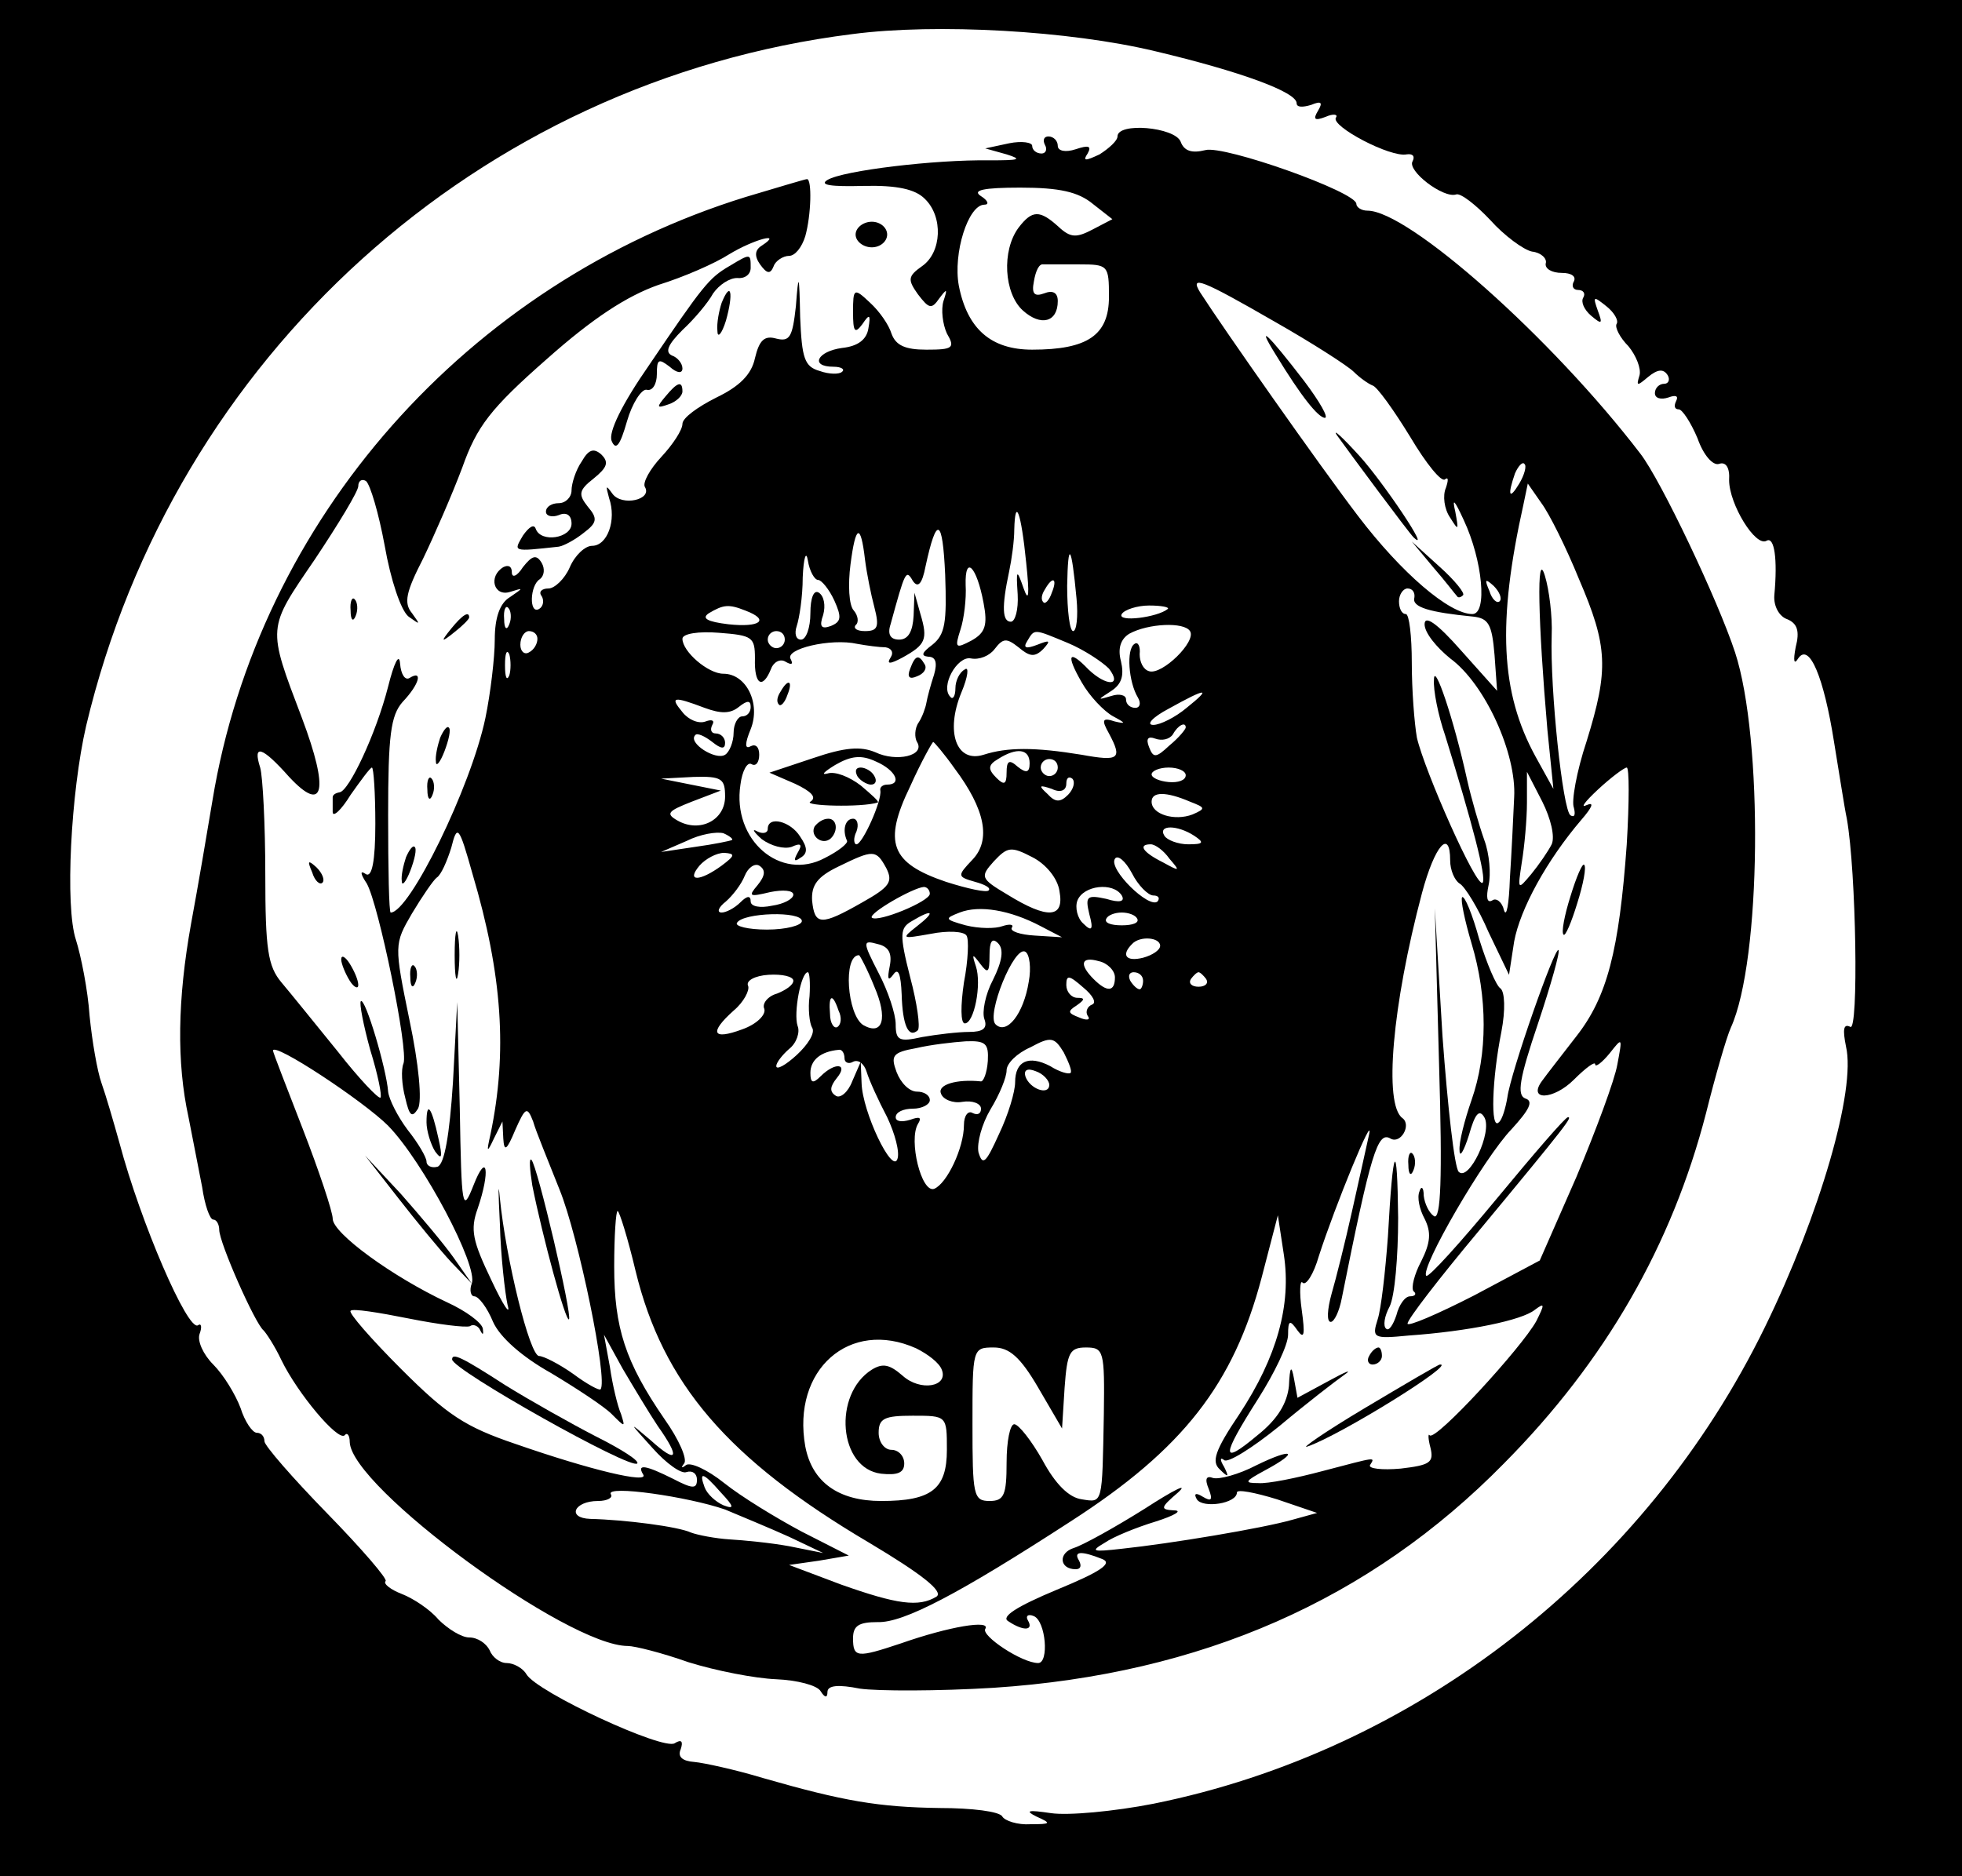 <?xml version="1.0" standalone="no"?>
<!DOCTYPE svg PUBLIC "-//W3C//DTD SVG 20010904//EN"
 "http://www.w3.org/TR/2001/REC-SVG-20010904/DTD/svg10.dtd">
<svg version="1.0" xmlns="http://www.w3.org/2000/svg"
 width="230pt" height="220pt" viewBox="0 0 230 220"
 preserveAspectRatio="xMidYMid meet">

<g transform="translate(0,220) scale(0.1,-0.1)"
fill="#000000" stroke="none">
<path d="M0 1100 l0 -1100 1150 0 1150 0 0 1100 0 1100 -1150 0 -1150 0 0
-1100z m1354 1040 c101 -24 166 -48 166 -61 0 -5 7 -5 17 -2 12 5 14 3 8 -7
-6 -10 -4 -12 9 -7 9 4 15 3 12 -1 -6 -10 64 -47 83 -43 7 1 10 -2 7 -8 -7
-11 36 -44 51 -39 5 2 23 -12 40 -30 16 -18 39 -35 49 -37 10 -1 18 -8 16 -14
-1 -6 7 -11 19 -11 11 0 17 -4 14 -10 -3 -5 -1 -10 5 -10 6 0 9 -4 6 -9 -3 -5
1 -14 9 -21 13 -11 14 -10 8 6 -6 17 -5 17 10 5 9 -7 15 -17 12 -21 -2 -4 4
-16 14 -26 9 -11 15 -26 13 -34 -4 -13 -3 -13 10 -2 11 9 18 10 23 2 3 -5 1
-10 -4 -10 -6 0 -11 -5 -11 -11 0 -6 7 -8 16 -5 8 3 12 2 9 -4 -3 -6 -2 -10 3
-10 4 0 14 -15 22 -34 7 -20 18 -32 25 -30 8 3 13 -4 12 -19 0 -28 31 -79 44
-71 9 5 13 -21 9 -64 -1 -13 6 -25 15 -28 12 -5 15 -14 10 -33 -3 -16 -2 -21
3 -13 13 19 30 -22 42 -98 6 -36 12 -76 15 -90 11 -62 14 -251 4 -244 -8 4 -9
-3 -5 -23 12 -51 -31 -198 -95 -329 -140 -287 -409 -497 -717 -559 -46 -9
-100 -14 -120 -11 -27 4 -31 3 -17 -4 18 -8 17 -9 -7 -9 -15 -1 -30 4 -33 9
-3 6 -36 10 -73 10 -72 1 -113 8 -207 35 -33 10 -70 18 -81 19 -14 1 -20 6
-16 15 3 9 1 12 -7 7 -13 -9 -162 60 -174 81 -4 7 -15 13 -23 13 -8 0 -17 7
-20 15 -4 8 -14 15 -24 15 -9 0 -25 10 -36 21 -10 12 -30 25 -43 30 -13 5 -22
12 -19 15 3 2 -28 38 -68 79 -41 42 -74 80 -74 85 0 6 -4 10 -9 10 -5 0 -14
13 -19 29 -6 16 -20 39 -32 51 -12 12 -19 28 -16 36 3 8 2 13 -2 10 -12 -7
-67 120 -92 214 -7 25 -16 56 -21 70 -5 14 -11 49 -14 79 -2 30 -10 70 -16 89
-13 39 -6 173 12 251 103 433 460 756 898 811 99 13 255 4 355 -20z"/>
<path d="M1310 2040 c0 -5 -10 -14 -21 -21 -17 -8 -20 -8 -14 1 5 9 1 10 -14
5 -12 -4 -21 -2 -21 4 0 6 -5 11 -11 11 -5 0 -7 -4 -4 -10 3 -5 1 -10 -4 -10
-6 0 -11 4 -11 9 0 4 -12 6 -27 3 l-28 -6 25 -7 c19 -6 15 -7 -20 -7 -64 1
-172 -12 -190 -23 -10 -6 4 -8 42 -7 40 1 61 -4 72 -15 22 -21 20 -63 -3 -79
-17 -12 -17 -16 -5 -33 13 -17 16 -18 25 -5 9 12 10 12 5 -3 -3 -10 -1 -27 4
-38 10 -17 7 -19 -24 -19 -25 0 -36 5 -41 19 -3 10 -14 26 -25 36 -19 18 -20
17 -20 -11 0 -23 2 -26 11 -14 8 12 10 12 7 -5 -2 -13 -12 -21 -31 -23 -29 -4
-38 -22 -10 -22 9 0 14 -3 10 -6 -3 -3 -15 -3 -26 1 -18 5 -21 15 -23 63 -1
52 -2 53 -5 13 -4 -36 -7 -42 -23 -38 -14 4 -20 -2 -25 -23 -4 -19 -18 -33
-45 -46 -22 -11 -40 -24 -40 -31 0 -7 -11 -24 -25 -39 -13 -14 -22 -30 -19
-35 9 -15 -27 -23 -38 -8 -8 11 -8 10 -4 -5 9 -26 -2 -56 -20 -56 -8 0 -20
-11 -26 -25 -6 -14 -18 -25 -25 -25 -8 0 -12 -4 -8 -9 3 -5 2 -12 -3 -15 -12
-7 -11 28 1 35 5 4 6 12 2 19 -6 10 -11 9 -22 -5 -7 -11 -13 -13 -13 -6 0 7
-4 9 -10 6 -18 -11 -11 -35 8 -29 16 5 16 5 0 -6 -12 -7 -18 -24 -18 -50 0
-21 -5 -63 -11 -92 -17 -81 -89 -228 -111 -228 -2 0 -3 51 -3 114 0 94 3 117
17 133 20 21 24 38 8 28 -5 -3 -10 4 -11 17 -1 13 -7 1 -14 -27 -14 -55 -46
-123 -57 -124 -5 -1 -8 -3 -8 -6 0 -3 0 -11 0 -17 0 -7 10 2 21 20 12 17 23
32 25 32 2 0 4 -30 4 -66 0 -44 -4 -63 -11 -59 -7 5 -7 1 1 -11 14 -25 49
-195 43 -211 -3 -7 -2 -25 2 -40 5 -22 8 -24 15 -13 5 9 1 52 -10 104 -18 88
-18 89 3 125 12 20 25 39 29 42 5 3 12 19 17 35 7 28 9 26 25 -31 35 -118 41
-209 21 -305 -5 -22 -4 -22 4 -5 l10 20 1 -20 c1 -16 4 -14 14 10 12 27 14 28
21 10 3 -11 18 -47 31 -80 22 -54 57 -224 48 -234 -1 -2 -16 6 -32 18 -17 12
-35 21 -40 21 -11 0 -39 114 -46 185 -2 22 -2 9 0 -30 1 -38 6 -81 9 -95 4
-14 -5 -1 -19 29 -22 46 -25 59 -16 84 15 44 11 68 -5 27 -13 -33 -14 -27 -16
90 l-3 125 -5 -94 c-4 -62 -10 -96 -18 -99 -7 -2 -13 1 -13 6 0 5 -10 22 -22
37 -12 16 -22 36 -23 45 -2 27 -27 111 -32 106 -2 -2 3 -28 11 -57 9 -29 14
-54 12 -56 -2 -2 -25 22 -50 54 -26 32 -55 68 -66 81 -16 19 -19 39 -19 127 0
58 -3 115 -6 125 -9 28 2 25 34 -11 41 -44 47 -16 15 69 -41 108 -41 104 15
186 28 42 51 80 51 86 0 6 4 9 9 6 5 -4 15 -38 22 -76 7 -40 19 -76 28 -83 14
-10 14 -10 4 4 -10 12 -7 25 13 64 13 27 34 75 46 107 17 48 33 69 99 127 54
48 94 74 131 87 29 9 66 25 83 36 28 17 64 27 38 10 -8 -5 -9 -12 -2 -22 8
-11 12 -12 16 -2 2 6 11 12 18 12 7 0 15 10 19 23 7 25 8 67 2 67 -2 0 -35
-10 -72 -21 -326 -101 -571 -378 -625 -708 -6 -36 -17 -101 -25 -144 -16 -89
-17 -163 -3 -227 5 -25 12 -62 16 -82 3 -21 9 -38 13 -38 4 0 7 -6 7 -12 0
-15 42 -110 52 -118 3 -3 13 -18 21 -35 19 -39 66 -95 74 -88 3 4 6 0 6 -8 2
-53 255 -239 326 -239 8 0 40 -8 71 -19 32 -10 78 -19 103 -20 24 -1 48 -7 52
-14 5 -8 8 -8 8 -1 0 8 13 9 38 4 21 -3 92 -3 157 1 243 16 441 103 598 263
119 120 197 256 237 411 11 44 24 89 29 100 36 79 38 339 5 440 -20 61 -87
202 -111 233 -104 136 -272 285 -320 285 -7 0 -13 4 -13 8 0 14 -155 69 -177
63 -16 -4 -25 -1 -29 10 -7 17 -74 23 -74 6z m-29 -79 l23 -18 -23 -12 c-19
-10 -26 -10 -40 3 -22 20 -31 20 -47 -1 -20 -27 -17 -77 5 -97 21 -19 41 -14
41 11 0 10 -6 13 -16 9 -11 -4 -15 -1 -12 14 2 12 6 21 11 20 4 0 23 0 42 0
34 0 35 -1 35 -38 0 -45 -25 -62 -90 -62 -48 0 -76 24 -86 75 -7 38 11 95 30
95 6 0 4 5 -4 10 -11 7 3 10 46 10 46 0 68 -5 85 -19z m213 -138 c44 -25 86
-52 93 -59 7 -7 17 -14 22 -16 5 -1 25 -29 44 -60 19 -32 37 -54 41 -50 4 3 4
-1 1 -10 -4 -9 -2 -25 5 -35 10 -16 10 -15 6 7 -4 17 -1 14 10 -10 22 -47 28
-110 10 -110 -27 0 -83 48 -134 115 -45 59 -158 220 -185 262 -13 21 2 15 87
-34z m287 -190 c-12 -20 -14 -14 -5 12 4 9 9 14 11 11 3 -2 0 -13 -6 -23z m70
-112 c34 -79 35 -106 9 -190 -12 -36 -18 -71 -15 -78 2 -8 1 -12 -4 -9 -9 6
-24 147 -22 211 1 22 -3 54 -8 70 -10 33 -8 -54 3 -181 l7 -69 -21 38 c-41 75
-45 157 -14 296 l5 24 16 -23 c9 -12 29 -52 44 -89z m-648 19 c4 -38 3 -47 -3
-30 -8 23 -9 23 -7 -7 1 -18 -3 -32 -8 -32 -10 0 -11 17 -2 59 3 14 6 36 6 49
1 39 8 21 14 -39z m-110 -96 c-12 -9 -14 -13 -5 -14 9 0 11 -7 7 -21 -4 -12
-8 -27 -9 -33 -1 -6 -5 -17 -9 -23 -5 -7 -5 -18 -2 -23 10 -16 -24 -24 -49
-12 -17 7 -35 6 -73 -7 l-51 -17 30 -13 c19 -9 26 -16 18 -21 -9 -5 60 -7 79
-1 2 1 -7 9 -20 20 -13 10 -30 17 -39 14 -8 -2 -4 2 9 10 19 11 31 12 48 4 23
-10 31 -27 13 -27 -5 0 -9 -3 -8 -7 2 -12 -21 -63 -28 -63 -3 0 -4 7 0 15 3 8
1 15 -4 15 -9 0 -13 -13 -7 -26 1 -3 -10 -12 -26 -20 -52 -28 -109 21 -99 86
2 16 8 27 13 24 5 -3 9 2 9 11 0 9 -4 13 -10 10 -7 -4 -7 3 0 20 12 30 -5 65
-32 65 -18 0 -48 26 -48 41 0 6 19 9 43 7 39 -3 42 -5 42 -30 -1 -31 9 -37 19
-12 3 8 11 12 17 8 7 -4 9 -3 6 3 -8 12 47 25 78 18 11 -2 26 -4 33 -4 7 -1
10 -6 6 -12 -5 -8 -1 -8 14 0 27 15 30 21 21 51 l-7 25 -1 -27 c-1 -18 -6 -28
-17 -28 -10 0 -14 6 -10 18 17 62 18 65 26 51 6 -9 11 -4 15 17 13 60 20 57
23 -10 2 -56 0 -70 -15 -82z m-79 100 c2 -16 7 -41 11 -56 6 -23 4 -28 -11
-28 -9 0 -14 3 -11 7 4 3 3 11 -2 17 -6 6 -7 31 -4 54 6 47 12 49 17 6z m-55
-24 c4 0 13 -11 19 -24 9 -20 8 -25 -4 -30 -11 -4 -14 -1 -9 13 3 11 1 22 -5
26 -6 4 -10 -6 -10 -24 0 -17 -5 -31 -11 -31 -6 0 -8 7 -5 16 3 9 7 34 7 57 1
23 4 32 6 20 2 -13 8 -23 12 -23z m303 -22 c2 -21 0 -38 -4 -38 -4 0 -7 24 -7
53 1 54 5 49 11 -15z m-109 -5 c5 -26 2 -35 -14 -44 -19 -10 -20 -9 -13 13 4
12 7 36 6 52 -1 36 13 22 21 -21z m80 12 c-3 -9 -8 -14 -10 -11 -3 3 -2 9 2
15 9 16 15 13 8 -4z m525 -10 c-3 -3 -9 2 -12 12 -6 14 -5 15 5 6 7 -7 10 -15
7 -18z m-100 4 c-3 -11 18 -17 69 -22 18 -2 22 -9 25 -45 l3 -42 -42 47 c-29
33 -43 42 -43 31 0 -10 14 -27 30 -40 41 -30 78 -112 75 -163 -1 -22 -3 -65
-5 -95 -1 -30 -4 -47 -7 -37 -2 9 -9 15 -14 11 -6 -3 -7 4 -4 18 3 13 1 37 -5
53 -6 17 -15 48 -20 70 -16 73 -39 140 -39 118 -1 -12 5 -42 13 -65 31 -100
49 -168 44 -173 -7 -7 -68 131 -77 170 -3 17 -6 56 -6 88 0 31 -3 57 -7 57 -5
0 -8 7 -8 15 0 8 5 15 10 15 6 0 9 -5 8 -11z m-1061 -31 c-3 -8 -6 -5 -6 6 -1
11 2 17 5 13 3 -3 4 -12 1 -19z m277 16 c29 -11 17 -20 -20 -16 -25 3 -32 7
-23 13 17 10 23 11 43 3z m495 2 c-12 -10 -60 -16 -54 -6 3 5 18 10 32 10 15
0 24 -2 22 -4z m26 -26 c8 -12 -33 -52 -48 -47 -7 2 -11 11 -11 20 1 9 -2 15
-6 12 -10 -6 -7 -45 4 -63 4 -7 2 -12 -3 -12 -6 0 -11 4 -11 10 0 5 -8 7 -17
4 -17 -5 -17 -5 0 6 12 8 15 18 11 35 -4 15 0 26 10 32 22 12 64 14 71 3z
m-765 -9 c0 -6 -4 -13 -10 -16 -5 -3 -10 1 -10 9 0 9 5 16 10 16 6 0 10 -4 10
-9z m290 -1 c0 -5 -4 -10 -10 -10 -5 0 -10 5 -10 10 0 6 5 10 10 10 6 0 10 -4
10 -10z m332 -4 c19 -8 40 -22 48 -30 16 -21 -3 -21 -24 -1 -23 24 -27 18 -8
-15 9 -16 26 -34 37 -40 15 -8 15 -9 2 -6 -15 5 -16 2 -7 -14 16 -30 12 -33
-32 -25 -55 9 -87 9 -115 0 -32 -10 -45 27 -26 73 8 19 9 31 4 27 -6 -3 -11
-13 -11 -22 0 -9 -3 -14 -6 -10 -12 12 8 48 24 45 10 -2 22 3 28 11 10 13 14
13 28 2 13 -11 19 -12 29 -2 9 10 8 11 -7 5 -13 -5 -17 -4 -12 4 9 15 7 15 48
-2z m-655 -38 c-3 -7 -5 -2 -5 12 0 14 2 19 5 13 2 -7 2 -19 0 -25z m794 -38
c-13 -11 -31 -20 -39 -20 -9 0 -1 9 18 19 45 25 51 25 21 1z m-565 0 c19 -7
30 -7 40 1 10 8 14 8 14 0 0 -6 -4 -11 -10 -11 -5 0 -10 -9 -10 -19 0 -11 -5
-23 -10 -26 -11 -7 -44 14 -35 23 2 3 11 -1 20 -8 10 -8 15 -9 15 -1 0 6 -5
11 -11 11 -5 0 -7 4 -4 10 3 5 0 7 -8 4 -8 -3 -20 2 -27 11 -15 18 -11 19 26
5z m564 -23 c0 -2 -8 -12 -19 -21 -16 -15 -19 -15 -24 -2 -4 10 -1 13 7 10 8
-3 17 -1 21 5 6 11 15 15 15 8z m-271 -48 c36 -48 43 -84 21 -107 -18 -19 -18
-20 3 -26 11 -3 19 -7 16 -10 -2 -3 -25 2 -50 10 -65 22 -74 46 -42 112 13 29
26 52 27 52 1 0 13 -14 25 -31z m88 6 c0 -11 -4 -12 -14 -4 -10 9 -13 7 -13
-7 0 -14 -3 -15 -12 -6 -10 10 -10 15 2 22 22 14 37 12 37 -5z m33 -5 c0 -5
-4 -10 -10 -10 -5 0 -10 5 -10 10 0 6 5 10 10 10 6 0 10 -4 10 -10z m150 -9
c0 -6 -9 -9 -20 -8 -11 1 -20 5 -20 9 0 4 9 8 20 8 11 0 20 -4 20 -9z m517
-81 c-9 -125 -23 -179 -59 -225 -17 -22 -35 -45 -40 -52 -18 -24 13 -23 37 1
14 14 25 22 25 18 0 -4 8 2 17 13 15 19 15 19 9 -13 -3 -18 -25 -77 -48 -132
l-43 -98 -77 -41 c-43 -22 -78 -37 -78 -33 0 5 37 53 83 108 107 129 110 134
105 134 -3 0 -40 -43 -83 -95 -43 -52 -80 -93 -83 -91 -8 8 68 139 100 172 21
23 26 33 16 36 -10 4 -7 23 15 88 15 45 26 84 24 86 -4 5 -56 -143 -60 -173
-2 -12 -6 -26 -10 -29 -10 -10 -8 51 3 106 5 26 4 47 -1 51 -5 3 -16 29 -25
58 -8 29 -17 51 -20 49 -2 -3 3 -27 11 -54 19 -63 19 -130 0 -184 -8 -23 -15
-50 -14 -59 0 -9 5 -1 11 18 7 25 12 31 18 21 10 -17 -18 -76 -30 -64 -5 5
-13 77 -19 159 l-9 150 5 -184 c4 -133 2 -182 -6 -177 -6 4 -11 15 -12 24 0
10 -3 12 -5 5 -3 -7 0 -21 6 -32 8 -16 7 -28 -4 -50 -8 -15 -12 -31 -9 -35 4
-3 2 -6 -4 -6 -6 0 -13 -10 -16 -22 -4 -12 -9 -19 -12 -16 -4 3 -2 15 4 26 6
12 10 58 10 104 -1 95 -6 87 -12 -22 -3 -41 -8 -85 -12 -97 -7 -22 -5 -23 36
-19 71 5 133 18 148 30 12 9 12 7 2 -13 -17 -31 -118 -141 -125 -134 -2 3 -2
-4 1 -15 4 -17 -1 -20 -35 -24 -22 -2 -38 0 -36 4 6 10 9 10 -56 -7 -30 -8
-64 -15 -75 -14 -17 0 -16 2 8 15 41 22 33 27 -10 6 -21 -11 -44 -17 -51 -15
-8 3 -10 -1 -5 -13 5 -13 3 -15 -7 -9 -8 5 -11 4 -7 -3 7 -11 47 -5 47 8 0 4
21 0 47 -8 l47 -16 -29 -8 c-35 -10 -143 -28 -200 -34 -35 -4 -37 -3 -20 7 10
7 37 18 60 25 22 7 32 13 21 13 -16 1 -16 3 5 21 13 12 -5 3 -39 -19 -35 -22
-73 -43 -83 -46 -19 -6 -17 -25 2 -25 6 0 7 4 4 10 -7 11 2 12 27 2 13 -5 -2
-15 -53 -36 -48 -20 -66 -32 -57 -37 18 -12 30 -11 23 1 -3 5 0 8 7 5 14 -6
18 -55 5 -55 -19 0 -67 32 -62 40 7 11 -42 3 -99 -17 -51 -17 -56 -17 -56 6 0
15 7 19 29 19 30 -1 95 33 226 118 132 85 191 161 224 286 l19 73 7 -46 c9
-59 -8 -120 -52 -187 -29 -43 -33 -56 -23 -65 10 -10 11 -9 5 3 -5 8 -5 12 0
8 4 -4 33 14 65 40 31 26 66 53 76 60 10 7 2 4 -18 -7 l-37 -20 -4 22 c-3 17
-5 15 -6 -8 -2 -20 -13 -39 -37 -58 -43 -36 -43 -26 1 43 19 30 35 63 35 75 0
17 2 18 11 5 8 -11 9 -5 5 24 -3 21 -2 36 1 32 4 -4 13 10 19 31 19 59 65 171
59 143 -3 -14 -12 -54 -20 -90 -8 -36 -19 -80 -24 -97 -5 -18 -6 -33 -1 -33 4
0 10 12 13 28 34 170 42 196 57 187 12 -7 25 16 14 24 -22 16 -12 132 23 264
15 56 33 76 33 38 0 -11 5 -23 11 -27 6 -3 22 -29 34 -57 l24 -50 6 39 c7 38
38 95 79 143 13 15 15 21 6 17 -8 -4 -2 4 13 18 15 14 31 26 34 26 3 0 3 -40
0 -90z m-1057 56 c0 -28 -30 -43 -56 -28 -14 8 -11 11 17 22 l34 13 -35 7 -35
7 38 2 c33 1 37 -2 37 -23z m402 2 c-9 -9 -15 -9 -24 1 -11 10 -10 11 5 6 10
-5 17 -2 17 6 0 7 3 9 7 6 4 -4 1 -13 -5 -19z m567 -58 c-4 -8 -15 -24 -24
-35 -16 -19 -16 -19 -11 14 3 18 6 50 6 70 l0 36 18 -35 c10 -20 15 -41 11
-50z m-424 50 c18 -7 19 -8 3 -15 -21 -8 -48 0 -48 15 0 12 17 12 45 0z m-537
-45 c-2 -1 -21 -5 -43 -8 l-40 -6 30 13 c16 8 35 11 43 9 7 -3 12 -7 10 -8z
m542 5 c12 -8 11 -10 -7 -10 -12 0 -25 5 -28 10 -8 13 15 13 35 0z m-158 -65
c6 -32 -14 -33 -61 -4 -32 19 -32 21 -16 39 16 17 20 18 45 5 16 -8 30 -25 32
-40z m129 38 c13 -15 12 -15 -8 -4 -24 12 -29 21 -14 21 5 0 15 -7 22 -17z
m-525 -8 c-26 -19 -42 -19 -26 0 7 8 20 15 29 15 13 -1 13 -3 -3 -15z m193 -3
c8 -16 4 -22 -28 -40 -49 -28 -56 -27 -59 2 -1 18 6 28 31 40 41 20 44 20 56
-2z m313 -32 c6 0 8 -3 5 -7 -10 -9 -58 38 -50 50 3 5 12 -2 20 -17 7 -14 19
-26 25 -26z m-464 12 c-11 -13 -10 -14 15 -8 15 3 27 2 27 -3 0 -5 -11 -11
-25 -13 -14 -3 -25 -1 -25 5 0 7 -4 7 -12 -1 -7 -7 -17 -12 -22 -12 -6 0 -4 6
5 13 8 7 18 20 22 30 4 10 12 15 17 12 8 -5 7 -12 -2 -23z m202 -10 c0 -9 -61
-34 -68 -28 -4 5 48 35 61 36 4 0 7 -4 7 -8z m225 -2 c4 -7 -2 -9 -18 -4 -23
5 -25 3 -20 -18 5 -18 3 -21 -7 -11 -7 6 -10 19 -7 27 7 18 42 22 52 6z m-95
-36 l25 -13 -32 2 c-17 1 -29 5 -27 9 3 4 -2 5 -11 2 -8 -3 -27 -3 -43 1 -25
7 -25 8 -7 15 23 9 59 3 95 -16z m-280 6 c0 -5 -18 -10 -41 -10 -22 0 -38 4
-35 8 7 12 76 14 76 2z m135 -6 c-19 -15 -18 -15 16 -9 20 4 39 3 42 -2 3 -4
2 -29 -3 -55 -4 -27 -4 -48 1 -48 11 0 20 46 13 67 -5 15 -4 15 5 3 9 -12 11
-11 11 10 0 16 3 21 10 14 7 -7 5 -21 -6 -43 -9 -17 -13 -38 -10 -46 4 -11 -2
-15 -18 -15 -13 0 -38 -3 -55 -6 -27 -6 -31 -4 -31 15 0 12 -9 39 -20 60 -19
37 -19 39 -1 34 13 -3 17 -11 14 -26 -3 -15 -2 -18 4 -10 6 9 9 1 10 -23 1
-36 8 -52 19 -42 3 4 -1 32 -9 62 -13 51 -12 58 2 66 25 15 28 11 6 -6z m258
9 c3 -5 -5 -8 -18 -8 -13 0 -21 3 -18 8 2 4 10 7 18 7 8 0 16 -3 18 -7z m27
-32 c0 -5 -9 -11 -20 -14 -20 -5 -26 3 -13 16 9 10 33 8 33 -2z m-154 -42 c-6
-38 -26 -63 -39 -50 -11 11 22 93 35 85 5 -3 7 -19 4 -35z m-181 -6 c16 -37
10 -58 -13 -45 -19 12 -24 82 -5 82 1 0 10 -17 18 -37z m282 11 c0 -17 -9 -18
-25 -2 -17 17 -15 27 6 21 10 -2 19 -11 19 -19z m-377 -4 c0 -5 -9 -11 -19
-15 -11 -3 -18 -12 -15 -18 2 -7 -9 -18 -26 -24 -35 -13 -39 -4 -10 22 12 10
19 24 17 29 -3 6 8 12 24 13 16 1 29 -2 29 -7z m19 -18 c-2 -15 0 -32 3 -37 4
-6 -5 -20 -18 -32 -13 -12 -24 -18 -24 -13 0 4 7 13 15 20 9 7 13 20 10 27 -5
15 4 63 12 63 2 0 3 -12 2 -28z m331 -10 c-5 -2 -8 -8 -5 -13 4 -5 -1 -6 -10
-2 -13 5 -14 7 -3 14 10 7 10 9 1 9 -7 0 -13 7 -13 15 0 12 3 12 20 -3 11 -9
16 -18 10 -20z m60 28 c0 -5 -2 -10 -4 -10 -3 0 -8 5 -11 10 -3 6 -1 10 4 10
6 0 11 -4 11 -10z m74 2 c3 -5 -1 -9 -9 -9 -8 0 -12 4 -9 9 3 4 7 8 9 8 2 0 6
-4 9 -8z m-431 -37 c4 -8 3 -16 -1 -19 -4 -3 -9 4 -9 15 -2 23 3 25 10 4z
m272 -73 c-2 -2 -13 1 -24 8 -25 13 -41 6 -41 -19 0 -11 -8 -38 -19 -61 -15
-33 -19 -38 -24 -21 -2 11 4 33 14 50 11 18 19 38 19 46 0 8 12 20 28 27 24
13 28 12 39 -6 6 -12 10 -22 8 -24z m-97 14 c-1 -14 -5 -24 -8 -24 -29 3 -51
-4 -47 -14 2 -7 14 -12 25 -10 12 2 22 -2 22 -8 0 -6 -4 -8 -10 -5 -5 3 -10
-3 -10 -14 0 -27 -20 -69 -35 -75 -15 -5 -30 57 -19 76 5 8 2 9 -9 5 -10 -3
-17 -2 -17 3 0 6 9 10 20 10 11 0 20 5 20 10 0 6 -7 10 -15 10 -9 0 -19 10
-24 23 -7 19 -5 23 23 28 17 4 43 7 58 8 24 1 27 -3 26 -23z m-703 -76 c41
-42 106 -165 98 -185 -3 -8 -1 -15 3 -15 5 0 15 -13 22 -30 8 -18 34 -41 68
-60 30 -18 62 -39 71 -48 16 -16 16 -16 11 0 -4 9 -10 34 -13 55 l-7 38 22
-40 c13 -22 31 -52 41 -67 27 -38 23 -45 -8 -17 -27 23 -26 22 2 -9 16 -18 34
-31 40 -28 7 2 12 -2 12 -9 0 -11 -5 -11 -28 1 -32 16 -43 18 -35 5 7 -11 -61
5 -150 36 -59 20 -80 34 -134 88 -35 35 -62 66 -59 68 2 3 33 -2 68 -9 35 -7
67 -11 72 -9 4 3 10 0 12 -5 3 -6 4 -5 3 2 -1 7 -20 21 -42 31 -64 30 -134 81
-134 98 0 8 -16 56 -35 105 -19 49 -35 90 -35 92 0 11 106 -59 135 -88z m535
79 c0 -5 5 -7 10 -4 6 3 13 -2 16 -12 3 -10 14 -34 24 -53 9 -19 15 -41 12
-49 -6 -18 -41 55 -42 89 l-1 25 -10 -23 c-5 -13 -14 -20 -19 -17 -8 5 -7 11
1 21 14 17 -2 19 -19 2 -9 -9 -12 -8 -12 4 0 15 12 25 33 27 4 1 7 -4 7 -10z
m240 -31 c0 -13 -23 -5 -28 10 -2 7 2 10 12 6 9 -3 16 -11 16 -16z m-485 -218
c32 -132 108 -221 274 -319 62 -37 87 -57 79 -63 -21 -13 -47 -9 -112 14 l-61
23 35 5 35 6 -55 28 c-30 16 -71 41 -91 57 -20 16 -40 25 -45 21 -5 -4 -6 -3
-2 2 4 5 -6 28 -23 52 -46 67 -59 107 -59 179 0 36 2 65 4 65 2 0 12 -32 21
-70z m329 -91 c14 -7 27 -17 30 -25 8 -20 -25 -26 -46 -7 -15 13 -23 15 -36 7
-46 -29 -39 -116 11 -122 19 -2 27 1 27 12 0 9 -7 16 -15 16 -8 0 -15 9 -15
20 0 17 7 20 40 20 40 0 40 0 40 -40 0 -46 -18 -60 -77 -60 -50 0 -81 22 -89
64 -16 90 52 150 130 115z m143 -46 l28 -48 3 48 c3 41 6 47 25 47 21 0 22 -4
21 -78 -2 -107 -1 -104 -26 -100 -15 2 -31 18 -46 46 -13 23 -28 42 -33 42 -5
0 -9 -20 -9 -45 0 -38 -3 -45 -20 -45 -19 0 -20 7 -20 90 0 89 0 90 25 90 18
0 31 -11 52 -47z m-372 -123 c16 -17 16 -20 3 -15 -9 4 -19 13 -22 21 -7 19
-2 18 19 -6z m5 -20 c19 -8 53 -22 75 -32 l40 -19 -40 8 c-22 4 -53 7 -70 8
-16 1 -37 5 -45 8 -15 7 -77 15 -118 16 -28 1 -19 21 9 21 11 0 18 4 15 8 -6
11 91 -3 134 -18z"/>
<path d="M1495 1785 c31 -51 50 -74 58 -75 5 0 -6 19 -24 43 -43 56 -57 69
-34 32z"/>
<path d="M1567 1690 c15 -21 84 -114 90 -120 22 -21 -35 64 -63 95 -20 22 -32
33 -27 25z"/>
<path d="M1680 1535 c14 -16 26 -32 28 -34 1 -2 4 -2 7 1 3 2 -10 18 -28 34
l-32 29 25 -30z"/>
<path d="M1067 1416 c-4 -10 -1 -13 8 -9 8 3 12 9 9 14 -7 12 -11 11 -17 -5z"/>
<path d="M915 1389 c-4 -6 -5 -12 -2 -15 2 -3 7 2 10 11 7 17 1 20 -8 4z"/>
<path d="M1005 1290 c3 -5 11 -10 16 -10 6 0 7 5 4 10 -3 6 -11 10 -16 10 -6
0 -7 -4 -4 -10z"/>
<path d="M900 1228 c0 -5 -6 -6 -12 -3 -7 4 -5 0 5 -9 11 -8 26 -12 35 -9 11
5 13 3 7 -7 -5 -9 -4 -11 3 -6 9 5 9 12 0 25 -11 18 -38 25 -38 9z"/>
<path d="M955 1231 c-6 -11 9 -23 19 -14 9 9 7 23 -3 23 -6 0 -12 -4 -16 -9z"/>
<path d="M1841 1149 c-7 -22 -11 -43 -8 -45 2 -2 9 14 16 37 7 22 11 43 8 45
-2 2 -9 -14 -16 -37z"/>
<path d="M1651 834 c0 -11 3 -14 6 -6 3 7 2 16 -1 19 -3 4 -6 -2 -5 -13z"/>
<path d="M1605 610 c-3 -5 -1 -10 4 -10 6 0 11 5 11 10 0 6 -2 10 -4 10 -3 0
-8 -4 -11 -10z"/>
<path d="M1600 549 c-47 -28 -77 -49 -67 -45 38 13 175 98 155 96 -2 0 -41
-23 -88 -51z"/>
<path d="M467 795 c21 -27 49 -61 62 -75 l24 -25 -21 30 c-12 17 -40 50 -62
75 l-42 45 39 -50z"/>
<path d="M530 606 c0 -12 210 -130 217 -122 3 3 -19 17 -49 32 -29 15 -77 42
-106 60 -51 33 -62 38 -62 30z"/>
<path d="M1003 1925 c0 -8 9 -15 19 -15 10 0 18 7 18 15 0 8 -8 15 -18 15 -10
0 -19 -7 -19 -15z"/>
<path d="M855 1888 c-24 -14 -31 -23 -94 -116 -32 -46 -48 -79 -44 -89 5 -12
10 -5 18 23 6 21 17 38 23 37 7 -2 12 7 12 18 0 18 2 19 15 9 9 -8 15 -8 15
-2 0 6 -6 13 -12 15 -9 4 -5 13 12 30 14 13 30 32 36 43 7 10 19 18 28 18 9
-1 16 4 16 12 0 17 0 17 -25 2z"/>
<path d="M846 1845 c-3 -9 -6 -24 -5 -33 0 -9 5 -4 10 12 9 32 6 48 -5 21z"/>
<path d="M780 1735 c-11 -13 -10 -14 4 -9 9 3 16 10 16 15 0 13 -6 11 -20 -6z"/>
<path d="M682 1659 c-7 -10 -12 -26 -12 -34 0 -8 -7 -15 -15 -15 -8 0 -15 -4
-15 -10 0 -5 7 -7 15 -4 9 4 15 0 15 -10 0 -17 -36 -23 -42 -6 -2 6 -8 2 -15
-8 -11 -19 -13 -19 42 -13 6 1 19 8 29 16 16 12 17 17 5 31 -11 14 -11 19 7
33 16 13 18 19 9 28 -9 8 -15 6 -23 -8z"/>
<path d="M411 1484 c0 -11 3 -14 6 -6 3 7 2 16 -1 19 -3 4 -6 -2 -5 -13z"/>
<path d="M529 1463 c-13 -16 -12 -17 4 -4 9 7 17 15 17 17 0 8 -8 3 -21 -13z"/>
<path d="M516 1335 c-3 -9 -6 -22 -5 -28 0 -7 5 -1 10 12 5 13 8 26 5 28 -2 2
-6 -3 -10 -12z"/>
<path d="M501 1274 c0 -11 3 -14 6 -6 3 7 2 16 -1 19 -3 4 -6 -2 -5 -13z"/>
<path d="M476 1195 c-3 -9 -6 -22 -5 -28 0 -7 5 -1 10 12 5 13 8 26 5 28 -2 2
-6 -3 -10 -12z"/>
<path d="M366 1177 c3 -10 9 -15 12 -12 3 3 0 11 -7 18 -10 9 -11 8 -5 -6z"/>
<path d="M533 1080 c0 -25 2 -35 4 -22 2 12 2 32 0 45 -2 12 -4 2 -4 -23z"/>
<path d="M400 1075 c0 -5 5 -17 10 -25 5 -8 10 -10 10 -5 0 6 -5 17 -10 25 -5
8 -10 11 -10 5z"/>
<path d="M481 1054 c0 -11 3 -14 6 -6 3 7 2 16 -1 19 -3 4 -6 -2 -5 -13z"/>
<path d="M500 884 c0 -10 5 -26 10 -34 8 -11 9 -7 4 15 -8 37 -14 45 -14 19z"/>
<path d="M624 810 c12 -60 39 -160 43 -157 4 5 -37 180 -44 187 -3 3 -2 -11 1
-30z"/>
</g>
</svg>
